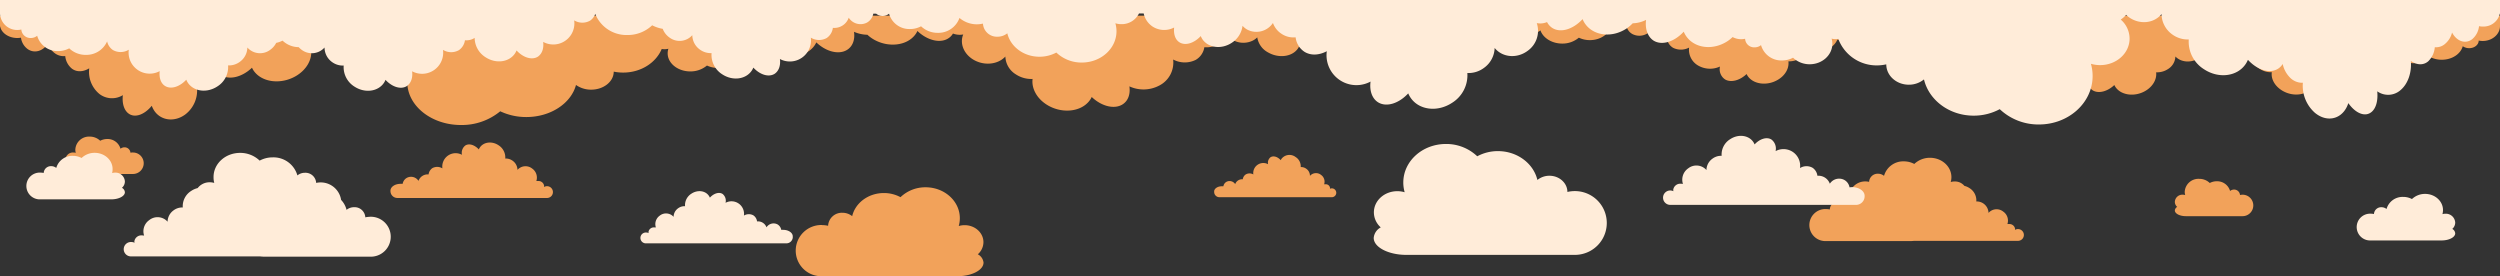 <svg xmlns="http://www.w3.org/2000/svg" viewBox="0 0 847.36 93.65"><rect x="0" y="0" width="847.36" height="93.65" fill="#333333" stroke="none"/><defs><style>.cls-1{fill:#f2a25a;}.cls-2{fill:#ffecd9;}</style></defs><g id="Layer_2" data-name="Layer 2"><g id="skyline"><g id="clouds"><g id="bottom_clouds"><g id="back_clouds"><path class="cls-1" d="M132.34,64.64c0-1.25,1.45-2.29,3.3-2.33a4.63,4.63,0,0,1,.84,0,2.84,2.84,0,0,1,1.37-2,3,3,0,0,1,4,1,3.22,3.22,0,0,1,1.32-1.68,3.18,3.18,0,0,1,2.09-.5A3.06,3.06,0,0,1,146.53,57a3.38,3.38,0,0,1,3.42.07,4.52,4.52,0,0,1,6.63-4.6,3.13,3.13,0,0,1,1.13-3.15c1.27-.82,3.16-.22,4.59,1.33a3,3,0,0,1,.32-.62c1.27-1.92,4.1-2.29,6.32-.82a4.89,4.89,0,0,1,2.32,4.52,4,4,0,0,1,2.53.78,3.86,3.86,0,0,1,1.6,3.07,3.64,3.64,0,0,1,5-.44,3.73,3.73,0,0,1,1.4,4.22,3.1,3.1,0,0,1,.54,0A1.92,1.92,0,0,1,184.43,63a1.34,1.34,0,0,1-.06.4,2,2,0,1,1,.87,3.7H134.59a2.33,2.33,0,0,1-2.24-2.2v-.08C132.35,64.75,132.34,64.7,132.34,64.64Z"/><path class="cls-1" d="M411.53,64.9c0-.94,1.1-1.73,2.49-1.76a3.39,3.39,0,0,1,.64,0,2.11,2.11,0,0,1,1-1.49,2.26,2.26,0,0,1,3,.76,2.45,2.45,0,0,1,1-1.26,2.38,2.38,0,0,1,1.57-.38,2.34,2.34,0,0,1,1-1.64,2.54,2.54,0,0,1,2.58,0,3.41,3.41,0,0,1,5-3.47,2.36,2.36,0,0,1,.84-2.37c1-.61,2.39-.16,3.46,1a2.94,2.94,0,0,1,.25-.46,3.41,3.41,0,0,1,4.76-.62,3.69,3.69,0,0,1,1.75,3.41,3,3,0,0,1,1.9.59A2.88,2.88,0,0,1,444,59.61a2.73,2.73,0,0,1,3.76-.33,2.8,2.8,0,0,1,1.05,3.18,1.84,1.84,0,0,1,.41,0,1.44,1.44,0,0,1,1.59,1.24,1,1,0,0,1-.05.3,1.49,1.49,0,0,1,.66-.16,1.48,1.48,0,1,1,0,3H413.23a1.77,1.77,0,0,1-1.69-1.66s0,0,0-.07S411.54,64.94,411.53,64.9Z"/><path class="cls-1" d="M618.93,70.86a5.88,5.88,0,0,1,1.27.14h0a2.92,2.92,0,0,1,3.06-2.76,3.19,3.19,0,0,1,2,.72,6,6,0,0,1,1.48-2.71,5.51,5.51,0,0,1,5.51-4.76,5.32,5.32,0,0,1,1.27.15v0a2.92,2.92,0,0,1,3.06-2.76,3.25,3.25,0,0,1,2,.72,6.76,6.76,0,0,1,6.73-4.91,7.53,7.53,0,0,1,3.53.88,7.64,7.64,0,0,1,5.32-2.09c4,0,7.26,2.93,7.26,6.56a6,6,0,0,1-.23,1.65,4.59,4.59,0,0,1,1.24-.18A4.15,4.15,0,0,1,665.82,63a5.43,5.43,0,0,1,1.72.75,4.9,4.9,0,0,1,2.32,4.53A4,4,0,0,1,674,72.16a3.63,3.63,0,0,1,5-.43,3.71,3.71,0,0,1,1.4,4.21,3.1,3.1,0,0,1,.54,0A1.93,1.93,0,0,1,683,77.54a1.32,1.32,0,0,1-.06.39,2,2,0,1,1,.87,3.7h-35a10.43,10.43,0,0,1-1.27.08H618.93a5.43,5.43,0,1,1,0-10.85Z"/><path class="cls-1" d="M45.07,51.68a4,4,0,0,0-.85.09h0a2,2,0,0,0-2-1.84,2.18,2.18,0,0,0-1.38.48,4.52,4.52,0,0,0-4.51-3.29,5,5,0,0,0-2.37.59,5.07,5.07,0,0,0-3.56-1.41,4.65,4.65,0,0,0-4.87,4.4,4.13,4.13,0,0,0,.15,1.11,2.82,2.82,0,0,0-.83-.12,2.56,2.56,0,0,0-2.68,2.41,2.3,2.3,0,0,0,.81,1.73,1.51,1.51,0,0,0-.81,1.2c0,1.07,1.67,1.94,3.73,1.94H45.07a3.64,3.64,0,1,0,0-7.28Z"/><path class="cls-1" d="M278.68,76.3a9.18,9.18,0,0,1,2,.23v0a4.66,4.66,0,0,1,4.88-4.41,5.19,5.19,0,0,1,3.28,1.15c1.05-4.48,5.46-7.84,10.74-7.84a11.84,11.84,0,0,1,5.64,1.4,12.19,12.19,0,0,1,8.51-3.35c6.41,0,11.6,4.69,11.6,10.48a9.69,9.69,0,0,1-.37,2.65,6.79,6.79,0,0,1,2-.29c3.52,0,6.37,2.58,6.37,5.76a5.49,5.49,0,0,1-1.91,4.11A3.59,3.59,0,0,1,333.36,89c0,2.55-4,4.62-8.87,4.62H278.68a8.68,8.68,0,1,1,0-17.35Z"/><path class="cls-1" d="M760.1,66a4,4,0,0,0-.86.1h0a2,2,0,0,0-2-1.85,2.13,2.13,0,0,0-1.37.48,4.54,4.54,0,0,0-4.51-3.29,4.9,4.9,0,0,0-2.37.59,5.09,5.09,0,0,0-3.57-1.41A4.65,4.65,0,0,0,740.5,65a3.73,3.73,0,0,0,.16,1.11,2.94,2.94,0,0,0-.84-.12,2.55,2.55,0,0,0-2.67,2.42,2.28,2.28,0,0,0,.8,1.72,1.52,1.52,0,0,0-.8,1.2c0,1.07,1.66,1.94,3.72,1.94H760.1a3.64,3.64,0,1,0,0-7.28Z"/><path class="cls-1" d="M847.36,5.3V9h0c-.11,2.71-2.69,4.89-5.87,4.89a6.72,6.72,0,0,1-1.35-.14v0c0,1.42-1.44,2.58-3.23,2.58a3.73,3.73,0,0,1-2.17-.67c-.7,2.62-3.62,4.59-7.12,4.59a8.69,8.69,0,0,1-3.73-.82,8.66,8.66,0,0,1-5.64,2c-3.32,0-6.15-1.69-7.22-4.05a4.08,4.08,0,0,1-1.95,2.59,5.87,5.87,0,0,1-5.39-.09A6.16,6.16,0,0,1,800.46,26a8.06,8.06,0,0,1-7.25.25,4.11,4.11,0,0,1-1.77,4.39c-2,1.14-5,.3-7.25-1.85a5.89,5.89,0,0,1-.51.86c-2,2.68-6.47,3.19-10,1.14-2.61-1.52-4-4-3.66-6.31a6.76,6.76,0,0,1-4-1.09,5.23,5.23,0,0,1-2.53-4.28c-1.83,2-5.3,2.29-7.87.6a5.82,5.82,0,0,1-1.91-2,8.24,8.24,0,0,1-2.14-.68,8.63,8.63,0,0,1-5.47,2,5.66,5.66,0,0,1-.89.71c-2.57,1.69-6,1.4-7.87-.6a5.23,5.23,0,0,1-2.53,4.28,6.76,6.76,0,0,1-4,1.09c.29,2.28-1.05,4.79-3.66,6.31-3.51,2.05-8,1.54-10-1.14a5.89,5.89,0,0,1-.51-.86c-2.26,2.15-5.24,3-7.25,1.85a4.11,4.11,0,0,1-1.77-4.39,8.06,8.06,0,0,1-7.25-.25,6.18,6.18,0,0,1-3.22-6.18,5.87,5.87,0,0,1-5.39.09,4.25,4.25,0,0,1-2.08-3,5.64,5.64,0,0,1-3.28-.7A6.81,6.81,0,0,1,682.78,22c-3.52,2.05-8,1.53-10-1.15a4.48,4.48,0,0,1-.52-.86C670,22.13,667,23,665,21.83a4.12,4.12,0,0,1-1.77-4.4,8.06,8.06,0,0,1-7.25-.25A6.16,6.16,0,0,1,652.8,11a5.93,5.93,0,0,1-5.39.09A4.07,4.07,0,0,1,645.61,9c-1.48,3.69-5.81,6.37-10.92,6.37a12.9,12.9,0,0,1-8.4-2.93,12.45,12.45,0,0,1-3.57,1.06,5.66,5.66,0,0,1-2.15,2.52c-2.57,1.68-6,1.39-7.87-.61a5.24,5.24,0,0,1-2.53,4.28,6.76,6.76,0,0,1-4,1.09c.29,2.29-1,4.79-3.66,6.31-3.51,2.05-8,1.54-10-1.14a4.43,4.43,0,0,1-.51-.86c-2.26,2.16-5.24,3-7.25,1.86a4.13,4.13,0,0,1-1.77-4.4,8.06,8.06,0,0,1-7.25-.25,6.16,6.16,0,0,1-3.22-6.17,5.93,5.93,0,0,1-5.39.09,4.27,4.27,0,0,1-2.08-3,5.63,5.63,0,0,1-3.3-.7,4.62,4.62,0,0,1-2.08-2.34,5.14,5.14,0,0,1-6.25,1.42A4,4,0,0,1,551.33,9h-.93A3.85,3.85,0,0,1,546,9c-.7,2.63-3.62,4.6-7.12,4.6a8.6,8.6,0,0,1-3.74-.83,8.62,8.62,0,0,1-5.63,2c-3.51,0-6.47-1.89-7.39-4.47a9.77,9.77,0,0,1-5.89,1.91A9.93,9.93,0,0,1,514.2,12v0c0,2.19-2.22,4-5,4a5.68,5.68,0,0,1-3.33-1c-1.07,4-5.54,7-10.9,7a13.23,13.23,0,0,1-5.71-1.26,13.26,13.26,0,0,1-8.63,3c-6.5,0-11.76-4.21-11.76-9.4a7.56,7.56,0,0,1,.38-2.38,7.88,7.88,0,0,1-2,.26,6.62,6.62,0,0,1-6-3.2h-1.61a6.3,6.3,0,0,1-3.07,3.95,8.06,8.06,0,0,1-7.25.25,4.13,4.13,0,0,1-1.77,4.4c-2,1.13-5,.3-7.25-1.86a4,4,0,0,1-.51.86c-2,2.68-6.46,3.19-10,1.14a7,7,0,0,1-3.65-5.1,6,6,0,0,1-1.53,1.11,7.27,7.27,0,0,1-8.85-2A6.55,6.55,0,0,1,412.88,15a8,8,0,0,1-4.67,1,6,6,0,0,1-2.94,4.3,8.35,8.35,0,0,1-7.64-.13,8.73,8.73,0,0,1-4.56,8.75,11.44,11.44,0,0,1-10.27.35c.39,2.68-.45,5.06-2.51,6.23-2.83,1.61-7.07.42-10.26-2.63a6.16,6.16,0,0,1-.73,1.22c-2.83,3.8-9.15,4.52-14.13,1.62-3.69-2.16-5.6-5.71-5.18-8.95a9.52,9.52,0,0,1-5.65-1.54,7.37,7.37,0,0,1-3.58-6.06c-2.6,2.83-7.51,3.24-11.16.86-3.12-2.05-4.3-5.49-3.12-8.34a6.61,6.61,0,0,1-1.2.11,6.38,6.38,0,0,1-2.28-.42,4.73,4.73,0,0,1-1.79,1.76c-2.83,1.62-7.06.43-10.26-2.63a6.3,6.3,0,0,1-.72,1.22c-2.83,3.8-9.16,4.53-14.14,1.62A11.73,11.73,0,0,1,294,11.78a11.79,11.79,0,0,1-4.54-1c.39,2.67-.45,5.05-2.51,6.22-2.84,1.61-7.07.43-10.26-2.63a7.29,7.29,0,0,1-.73,1.22c-2.83,3.8-9.16,4.52-14.13,1.62A12.24,12.24,0,0,1,260.1,16a6.48,6.48,0,0,1-2.87.66,6.57,6.57,0,0,1-1.35-.14h0c0,1.43-1.45,2.59-3.24,2.59a3.71,3.71,0,0,1-2.17-.68c-.7,2.63-3.62,4.6-7.12,4.6a8.69,8.69,0,0,1-3.73-.82,8.71,8.71,0,0,1-5.63,2c-4.25,0-7.69-2.75-7.69-6.14a5,5,0,0,1,.25-1.55,5.68,5.68,0,0,1-1.32.17,5.87,5.87,0,0,1-.94-.09c-1.93,4.63-7,8-13.07,8a16,16,0,0,1-3.2-.32s0,0,0,0c0,3.38-3.43,6.11-7.65,6.11a8.81,8.81,0,0,1-5.14-1.59c-1.66,6.21-8.56,10.87-16.84,10.87a20.49,20.49,0,0,1-8.84-1.95,20.43,20.43,0,0,1-13.32,4.65c-10,0-18.18-6.51-18.18-14.53a11.56,11.56,0,0,1,.59-3.67,12.24,12.24,0,0,1-3.12.4c-5.52,0-10-3.57-10-8a7.28,7.28,0,0,1,3-5.7,8.1,8.1,0,0,1-1.84-1.41,8.85,8.85,0,0,1-.84.64c-3.65,2.39-8.57,2-11.16-.86a7.39,7.39,0,0,1-3.58,6.07,9.6,9.6,0,0,1-5.65,1.54c.42,3.24-1.49,6.79-5.18,8.94-5,2.91-11.31,2.18-14.14-1.62a6.3,6.3,0,0,1-.72-1.22c-3.19,3.06-7.43,4.25-10.26,2.63a4.83,4.83,0,0,1-1.54-1.4,7.85,7.85,0,0,1-2.49,4.09,6.11,6.11,0,0,1-4.34,1.54,10.23,10.23,0,0,1-4,9C59,41.59,54.15,40.86,52,37.07a7.85,7.85,0,0,1-.55-1.22c-2.46,3-5.7,4.24-7.88,2.63-1.58-1.17-2.23-3.55-1.93-6.23a7,7,0,0,1-7.88-.35,9.68,9.68,0,0,1-3.51-8.75c-2,1.23-4.19,1.37-5.86.13A6.24,6.24,0,0,1,22.11,19a5,5,0,0,1-3.59-1,6.37,6.37,0,0,1-2.27-3.31c-1.56,2.62-4.51,3.53-6.79,2a5.68,5.68,0,0,1-2.35-3.92,7.61,7.61,0,0,1-1.45.11C2.8,12.8.47,11.11.07,9H0V5.3Z"/></g><g id="front_clouds"><path class="cls-2" d="M632,66.35c0-1.56-1.8-2.87-4.11-2.92a7.22,7.22,0,0,0-1,.07A3.57,3.57,0,0,0,625.14,61a3.75,3.75,0,0,0-4.93,1.27A4.09,4.09,0,0,0,616,59.58a3.85,3.85,0,0,0-1.64-2.71,4.18,4.18,0,0,0-4.26.09,5.64,5.64,0,0,0-8.27-5.74,3.86,3.86,0,0,0-1.4-3.92c-1.58-1-3.94-.27-5.72,1.65a5.13,5.13,0,0,0-.4-.77c-1.58-2.39-5.11-2.84-7.88-1a6.08,6.08,0,0,0-2.89,5.63,4.91,4.91,0,0,0-3.15,1,4.81,4.81,0,0,0-2,3.83,4.52,4.52,0,0,0-6.22-.55,4.65,4.65,0,0,0-1.74,5.26,2.93,2.93,0,0,0-.67-.07,2.4,2.4,0,0,0-2.63,2.05,1.57,1.57,0,0,0,.08.49,2.5,2.5,0,0,0-1.09-.26,2.44,2.44,0,0,0,0,4.88h63.13A2.91,2.91,0,0,0,632,66.65s0-.07,0-.1A1.5,1.5,0,0,0,632,66.35Z"/><path class="cls-2" d="M268.7,80.1c0-1.17-1.37-2.15-3.1-2.19a4.2,4.2,0,0,0-.8,0,2.66,2.66,0,0,0-1.28-1.86,2.84,2.84,0,0,0-3.72,1,3.07,3.07,0,0,0-3.2-2A2.91,2.91,0,0,0,255.36,73a3.16,3.16,0,0,0-3.21.07,4.25,4.25,0,0,0-6.23-4.33,2.93,2.93,0,0,0-1-3c-1.19-.77-3-.2-4.31,1.25a4,4,0,0,0-.31-.58c-1.19-1.81-3.85-2.15-5.94-.77a4.59,4.59,0,0,0-2.17,4.25,3.68,3.68,0,0,0-2.38.73,3.6,3.6,0,0,0-1.5,2.88,3.41,3.41,0,0,0-4.69-.41,3.5,3.5,0,0,0-1.31,4,2.76,2.76,0,0,0-.51,0,1.8,1.8,0,0,0-2,1.55,1.19,1.19,0,0,0,.06.37,1.77,1.77,0,0,0-.82-.2,1.84,1.84,0,1,0,0,3.67h47.57a2.17,2.17,0,0,0,2.1-2.06v-.08C268.69,80.21,268.69,80.16,268.7,80.1Z"/><path class="cls-2" d="M125.41,73.49a6.92,6.92,0,0,0-1.59.18v0a3.63,3.63,0,0,0-3.8-3.44,4,4,0,0,0-2.56.9,7.45,7.45,0,0,0-1.84-3.37A7,7,0,0,0,107.16,62v0a3.64,3.64,0,0,0-3.81-3.44,4,4,0,0,0-2.55.9,8.42,8.42,0,0,0-8.39-6.12,9.2,9.2,0,0,0-4.4,1.1,9.48,9.48,0,0,0-6.63-2.62c-5,0-9,3.66-9,8.18A7.43,7.43,0,0,0,72.62,62a5.64,5.64,0,0,0-1.55-.22A5.09,5.09,0,0,0,67,63.75a6.73,6.73,0,0,0-2.16.94,6.11,6.11,0,0,0-2.89,5.63,4.91,4.91,0,0,0-3.15,1,4.84,4.84,0,0,0-2,3.83,4.51,4.51,0,0,0-6.21-.55,4.62,4.62,0,0,0-1.74,5.26,3.71,3.71,0,0,0-.67-.07,2.4,2.4,0,0,0-2.64,2,1.69,1.69,0,0,0,.08.5,2.37,2.37,0,0,0-1.09-.26,2.44,2.44,0,1,0,0,4.87H88.09a13.57,13.57,0,0,0,1.59.1h35.73a6.77,6.77,0,1,0,0-13.53Z"/><path class="cls-2" d="M803.57,72.43a4.74,4.74,0,0,1,1.07.12h0a2.44,2.44,0,0,1,2.55-2.31,2.69,2.69,0,0,1,1.71.6,5.65,5.65,0,0,1,5.62-4.1,6.25,6.25,0,0,1,3,.73,6.4,6.4,0,0,1,4.45-1.75c3.35,0,6.07,2.46,6.07,5.48a5.3,5.3,0,0,1-.19,1.39,3.49,3.49,0,0,1,1-.15,3.18,3.18,0,0,1,3.33,3,2.87,2.87,0,0,1-1,2.15,1.87,1.87,0,0,1,1,1.5c0,1.33-2.08,2.41-4.64,2.41h-24a4.54,4.54,0,1,1,0-9.07Z"/><path class="cls-2" d="M533.8,64.77a11.11,11.11,0,0,0-2.54.29v0c0-3-2.72-5.49-6.08-5.49A6.41,6.41,0,0,0,521.09,61c-1.32-5.59-6.81-9.78-13.39-9.78a14.76,14.76,0,0,0-7,1.75,15.22,15.22,0,0,0-10.6-4.17c-8,0-14.46,5.85-14.46,13.06a12,12,0,0,0,.46,3.3,8.75,8.75,0,0,0-2.48-.36c-4.39,0-7.95,3.21-7.95,7.18A6.83,6.83,0,0,0,468,77.07a4.5,4.5,0,0,0-2.39,3.57c0,3.17,5,5.75,11.07,5.75H533.8a10.81,10.81,0,1,0,0-21.62Z"/><path class="cls-2" d="M13.74,58.51a4.74,4.74,0,0,1,1.07.12h0a2.44,2.44,0,0,1,2.55-2.31,2.69,2.69,0,0,1,1.71.6,5.66,5.66,0,0,1,5.63-4.1,6.31,6.31,0,0,1,2.95.73,6.38,6.38,0,0,1,4.44-1.75c3.35,0,6.07,2.46,6.07,5.48A5.3,5.3,0,0,1,38,58.66a3.49,3.49,0,0,1,1-.15,3.18,3.18,0,0,1,3.33,3,2.87,2.87,0,0,1-1,2.15,1.87,1.87,0,0,1,1,1.5c0,1.33-2.08,2.41-4.64,2.41h-24a4.54,4.54,0,1,1,0-9.07Z"/><path class="cls-2" d="M847.36,0V4.63h-.06A5.66,5.66,0,0,1,841.7,9a5.76,5.76,0,0,1-1.45-.13,6.64,6.64,0,0,1-2.35,4.44c-2.28,1.72-5.23.68-6.79-2.28a7.21,7.21,0,0,1-2.27,3.75A4.58,4.58,0,0,1,825.26,16,7.43,7.43,0,0,1,823,20.81c-1.67,1.4-3.85,1.24-5.86-.15.33,3.85-.92,7.72-3.5,9.89a6.35,6.35,0,0,1-7.89.4c.3,3-.35,5.71-1.93,7-2.17,1.83-5.42.48-7.87-3a9.27,9.27,0,0,1-.56,1.38c-2.17,4.29-7,5.11-10.85,1.83a12.25,12.25,0,0,1-4-10.11,5.74,5.74,0,0,1-4.34-1.74,9.16,9.16,0,0,1-2.49-4.63,5,5,0,0,1-1.54,1.59c-2.83,1.82-7.06.48-10.25-3a8.7,8.7,0,0,1-.73,1.38c-2.83,4.29-9.16,5.11-14.14,1.83a11,11,0,0,1-5.18-10.11,8.86,8.86,0,0,1-5.65-1.74,8.64,8.64,0,0,1-3.58-6.86c-2.59,3.21-7.51,3.67-11.15,1a8.67,8.67,0,0,1-.85-.74,8.51,8.51,0,0,1-1.83,1.6,8.58,8.58,0,0,1,3,6.44c0,5-4.48,9-10,9a10.93,10.93,0,0,1-3.11-.45,15.07,15.07,0,0,1,.58,4.15c0,9.07-8.14,16.42-18.18,16.42A19.06,19.06,0,0,1,677.8,37a18.56,18.56,0,0,1-8.84,2.2c-8.27,0-15.18-5.27-16.84-12.29a8.06,8.06,0,0,1-5.14,1.8c-4.22,0-7.64-3.09-7.64-6.9v0a14.67,14.67,0,0,1-3.2.36,13.88,13.88,0,0,1-13.07-9,4.59,4.59,0,0,1-2.26-.09,6,6,0,0,1,.25,1.76c0,3.83-3.44,6.94-7.68,6.94a8.11,8.11,0,0,1-5.64-2.22,7.84,7.84,0,0,1-3.73.93,7.15,7.15,0,0,1-7.12-5.2,3.4,3.4,0,0,1-2.17.76,3.08,3.08,0,0,1-3.23-2.91v0a6.08,6.08,0,0,1-4.23-.58,12.28,12.28,0,0,1-1.71,1.38c-5,3.28-11.3,2.46-14.13-1.83a8.6,8.6,0,0,1-.73-1.37c-3.19,3.45-7.42,4.79-10.26,3-2-1.33-2.89-4-2.51-7a10.64,10.64,0,0,1-4.53,1.16,13.2,13.2,0,0,1-2.12,1.79c-5,3.28-11.3,2.46-14.14-1.83a7.89,7.89,0,0,1-.72-1.38c-3.19,3.45-7.43,4.79-10.26,3a5.2,5.2,0,0,1-1.79-2,5.8,5.8,0,0,1-2.28.47,6.69,6.69,0,0,1-1.2-.12,8.3,8.3,0,0,1-3.12,9.42c-3.64,2.69-8.56,2.23-11.16-1A8.58,8.58,0,0,1,503,23a8.78,8.78,0,0,1-5.65,1.75,11,11,0,0,1-5.18,10.1c-5,3.28-11.3,2.47-14.13-1.83a8.6,8.6,0,0,1-.73-1.37c-3.19,3.45-7.42,4.79-10.26,3-2.06-1.33-2.9-4-2.51-7a10.13,10.13,0,0,1-14.83-10.29c-2.63,1.39-5.46,1.55-7.64.15a6.8,6.8,0,0,1-2.93-4.86,7.21,7.21,0,0,1-4.68-1.13,7.25,7.25,0,0,1-3-3.74A6.73,6.73,0,0,1,422.68,10a6.06,6.06,0,0,1-1.53-1.26,8,8,0,0,1-3.65,5.77c-3.51,2.32-8,1.74-10-1.29a6.43,6.43,0,0,1-.51-1c-2.26,2.44-5.24,3.38-7.25,2.1-1.45-.94-2-2.83-1.77-5a7.26,7.26,0,0,1-7.25-.28,7.11,7.11,0,0,1-3.07-4.47h-1.6a6.52,6.52,0,0,1-6,3.62,7,7,0,0,1-2-.3,10,10,0,0,1,.38,2.69c0,5.87-5.27,10.62-11.77,10.62a12.32,12.32,0,0,1-8.62-3.39,12.06,12.06,0,0,1-5.72,1.42c-5.36,0-9.83-3.41-10.9-7.95a5.23,5.23,0,0,1-3.33,1.16A4.72,4.72,0,0,1,333.17,8V8a9.45,9.45,0,0,1-2.07.24,9.09,9.09,0,0,1-5.89-2.16,7.61,7.61,0,0,1-7.39,5.05,8.08,8.08,0,0,1-5.63-2.22,7.85,7.85,0,0,1-3.74.93,7.14,7.14,0,0,1-7.11-5.2,3.45,3.45,0,0,1-4.37,0H296a4.46,4.46,0,0,1-2.11,3A4.76,4.76,0,0,1,287.67,6a5.08,5.08,0,0,1-2.08,2.64,5.17,5.17,0,0,1-3.3.8,4.85,4.85,0,0,1-2.07,3.43,5.31,5.31,0,0,1-5.4-.11A7.16,7.16,0,0,1,264.35,20c.27,2.13-.32,4-1.77,5-2,1.29-5,.35-7.24-2.09a5.69,5.69,0,0,1-.52,1c-2,3-6.46,3.61-10,1.29A7.76,7.76,0,0,1,241.18,18a6.21,6.21,0,0,1-4-1.23,6.08,6.08,0,0,1-2.53-4.85,5.73,5.73,0,0,1-7.88.69,6.19,6.19,0,0,1-2.14-2.84,11.72,11.72,0,0,1-3.58-1.2,12,12,0,0,1-8.4,3.3A11.41,11.41,0,0,1,201.75,4.7,4.51,4.51,0,0,1,200,7a5.31,5.31,0,0,1-5.39-.1A7.15,7.15,0,0,1,184.1,14.2c.27,2.14-.33,4-1.78,5-2,1.28-5,.34-7.24-2.1a5.69,5.69,0,0,1-.52,1c-2,3-6.46,3.61-10,1.29a7.82,7.82,0,0,1-3.68-6.54,5.08,5.08,0,0,1-3.29.79A4.83,4.83,0,0,1,155.54,17a5.29,5.29,0,0,1-5.39-.1,7.15,7.15,0,0,1-10.47,7.26c.27,2.14-.32,4-1.77,5-2,1.29-5,.34-7.25-2.1a4.74,4.74,0,0,1-.51,1c-2,3-6.46,3.61-10,1.3a7.75,7.75,0,0,1-3.66-7.14,6.2,6.2,0,0,1-4-1.23A6.08,6.08,0,0,1,110,16.1a5.74,5.74,0,0,1-7.88.69,6.91,6.91,0,0,1-.89-.81,8,8,0,0,1-5.46-2.21,8.2,8.2,0,0,1-2.15.76,6.41,6.41,0,0,1-1.91,2.26,5.73,5.73,0,0,1-7.87-.69,6.09,6.09,0,0,1-2.53,4.84,6.2,6.2,0,0,1-4,1.23,7.73,7.73,0,0,1-3.66,7.14c-3.51,2.31-8,1.73-10-1.3a6,6,0,0,1-.51-1c-2.25,2.44-5.24,3.39-7.24,2.1-1.46-.94-2-2.83-1.78-5a7.15,7.15,0,0,1-10.47-7.26,5.29,5.29,0,0,1-5.39.1,4.7,4.7,0,0,1-1.95-2.93,7.68,7.68,0,0,1-7.22,4.58,8,8,0,0,1-5.63-2.22,7.85,7.85,0,0,1-3.74.93,7.14,7.14,0,0,1-7.12-5.19,3.4,3.4,0,0,1-2.17.76A3.09,3.09,0,0,1,7.23,10v0a6,6,0,0,1-1.35.16A5.82,5.82,0,0,1,0,4.63H0V0Z"/></g></g></g></g></g></svg>